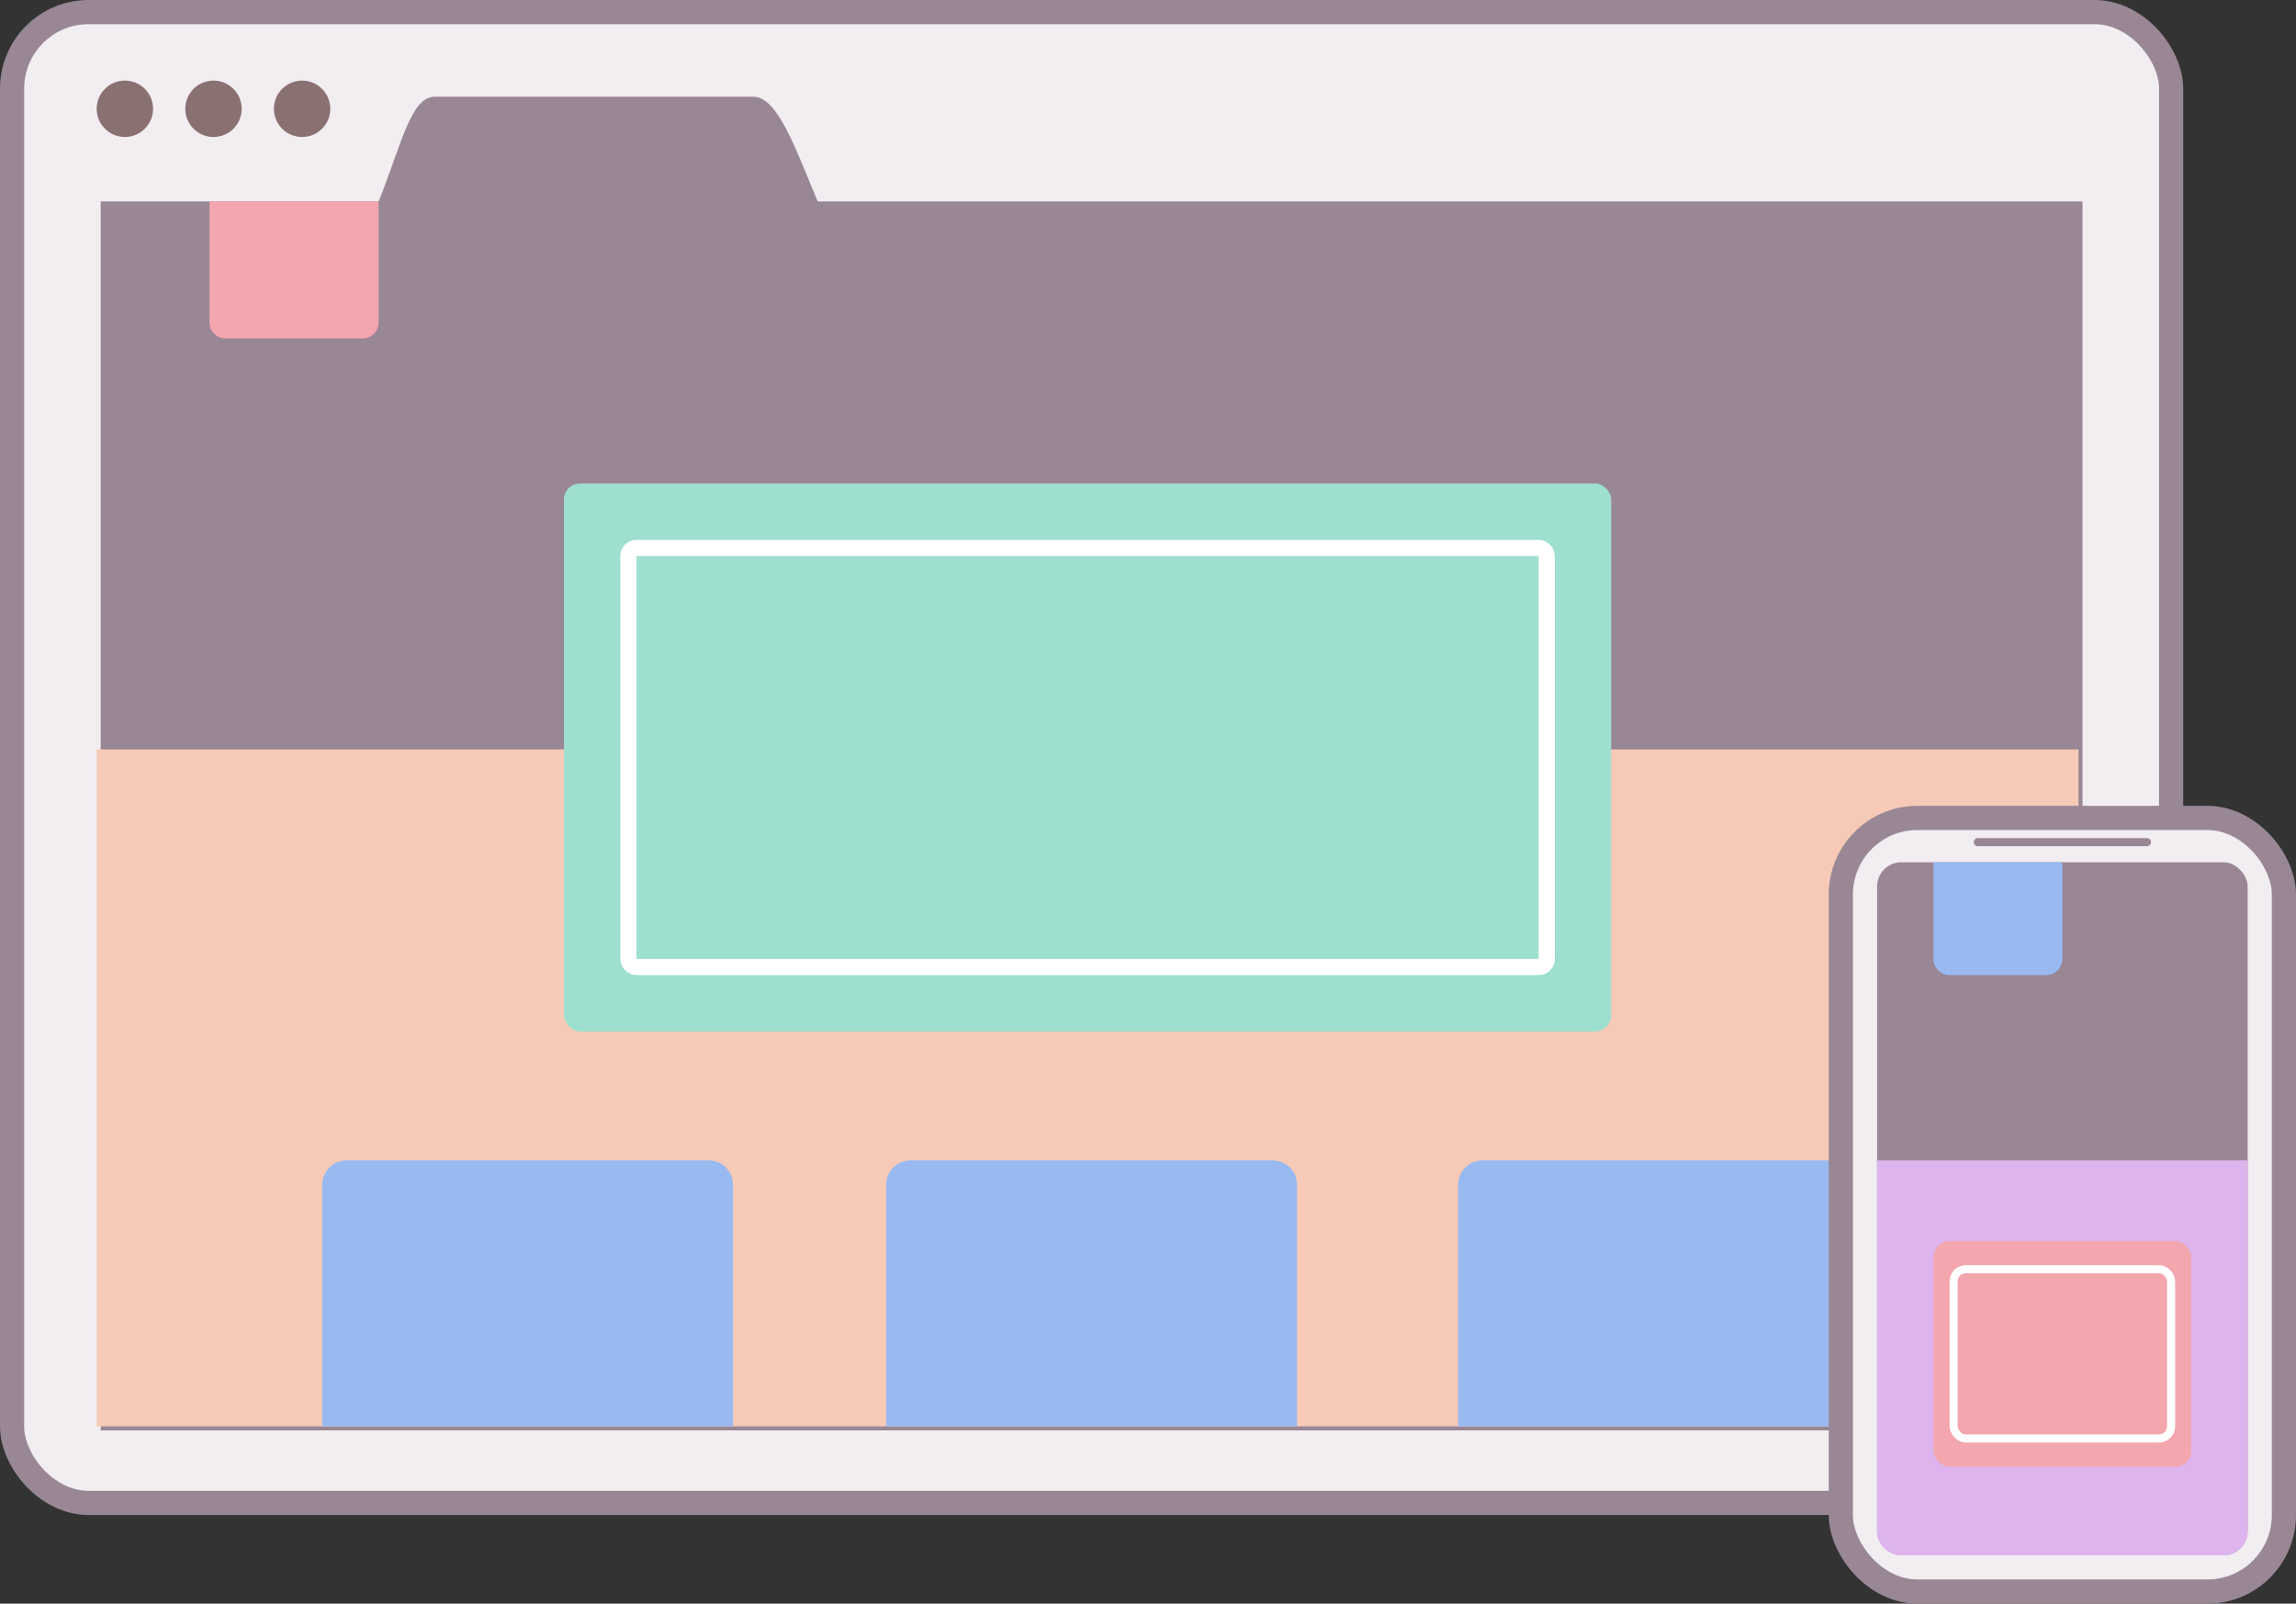 <svg width="285" height="199" viewBox="0 0 285 199" fill="none" xmlns="http://www.w3.org/2000/svg">
<rect x="0" y="0" width="285" height="199" fill="#333333" stroke="none"/>
<rect x="1.5" y="1.5" width="268" height="185" rx="9.5" fill="#F2EDF1" stroke="#998795" stroke-width="3"/>
<circle cx="15.5" cy="13.5" r="3.5" fill="#8A7171"/>
<circle cx="26.5" cy="13.5" r="3.5" fill="#8A7171"/>
<circle cx="37.5" cy="13.5" r="3.5" fill="#8A7171"/>
<path d="M12.5 177.5V25H47C49.936 17.651 51 12 54 12H93.5C96.5 12 98.651 18.192 101.5 25H258.5V177.5H12.5Z" fill="#998795"/>
<rect x="12" y="93" width="246" height="84" fill="#F7CAB7"/>
<path d="M91 177H40L40 147C40 145.343 41.343 144 43 144H88C89.657 144 91 145.343 91 147V177Z" fill="#99B9F1"/>
<path d="M161 177H110V147C110 145.343 111.343 144 113 144H158C159.657 144 161 145.343 161 147V177Z" fill="#99B9F1"/>
<path d="M232 177H181V147C181 145.343 182.343 144 184 144H229C230.657 144 232 145.343 232 147V177Z" fill="#99B9F1"/>
<rect x="228.5" y="101.5" width="55" height="96" rx="9.5" fill="#F2EDF1" stroke="#998795" stroke-width="3"/>
<line x1="245.5" y1="104.5" x2="266.5" y2="104.5" stroke="#998795" stroke-linecap="round"/>
<rect x="233" y="107" width="46" height="86" rx="3" fill="#998795"/>
<path d="M233 144H279V190C279 191.657 277.657 193 276 193H236C234.343 193 233 191.657 233 190V144Z" fill="#DDB4ED"/>
<path d="M26 25H47V40C47 41.105 46.105 42 45 42H28C26.895 42 26 41.105 26 40V25Z" fill="#F3A6AD"/>
<path d="M240 107H256V119C256 120.105 255.105 121 254 121H242C240.895 121 240 120.105 240 119V107Z" fill="#99B9F1"/>
<rect x="70" y="60" width="130" height="68" rx="2" fill="#9FDFCF"/>
<rect x="78" y="68" width="114" height="52" rx="1" stroke="white" stroke-width="2"/>
<rect x="240" y="154" width="32" height="28" rx="2" fill="#F3A6AD"/>
<rect x="242.5" y="157.5" width="27" height="21" rx="1.5" stroke="white"/>
</svg>
